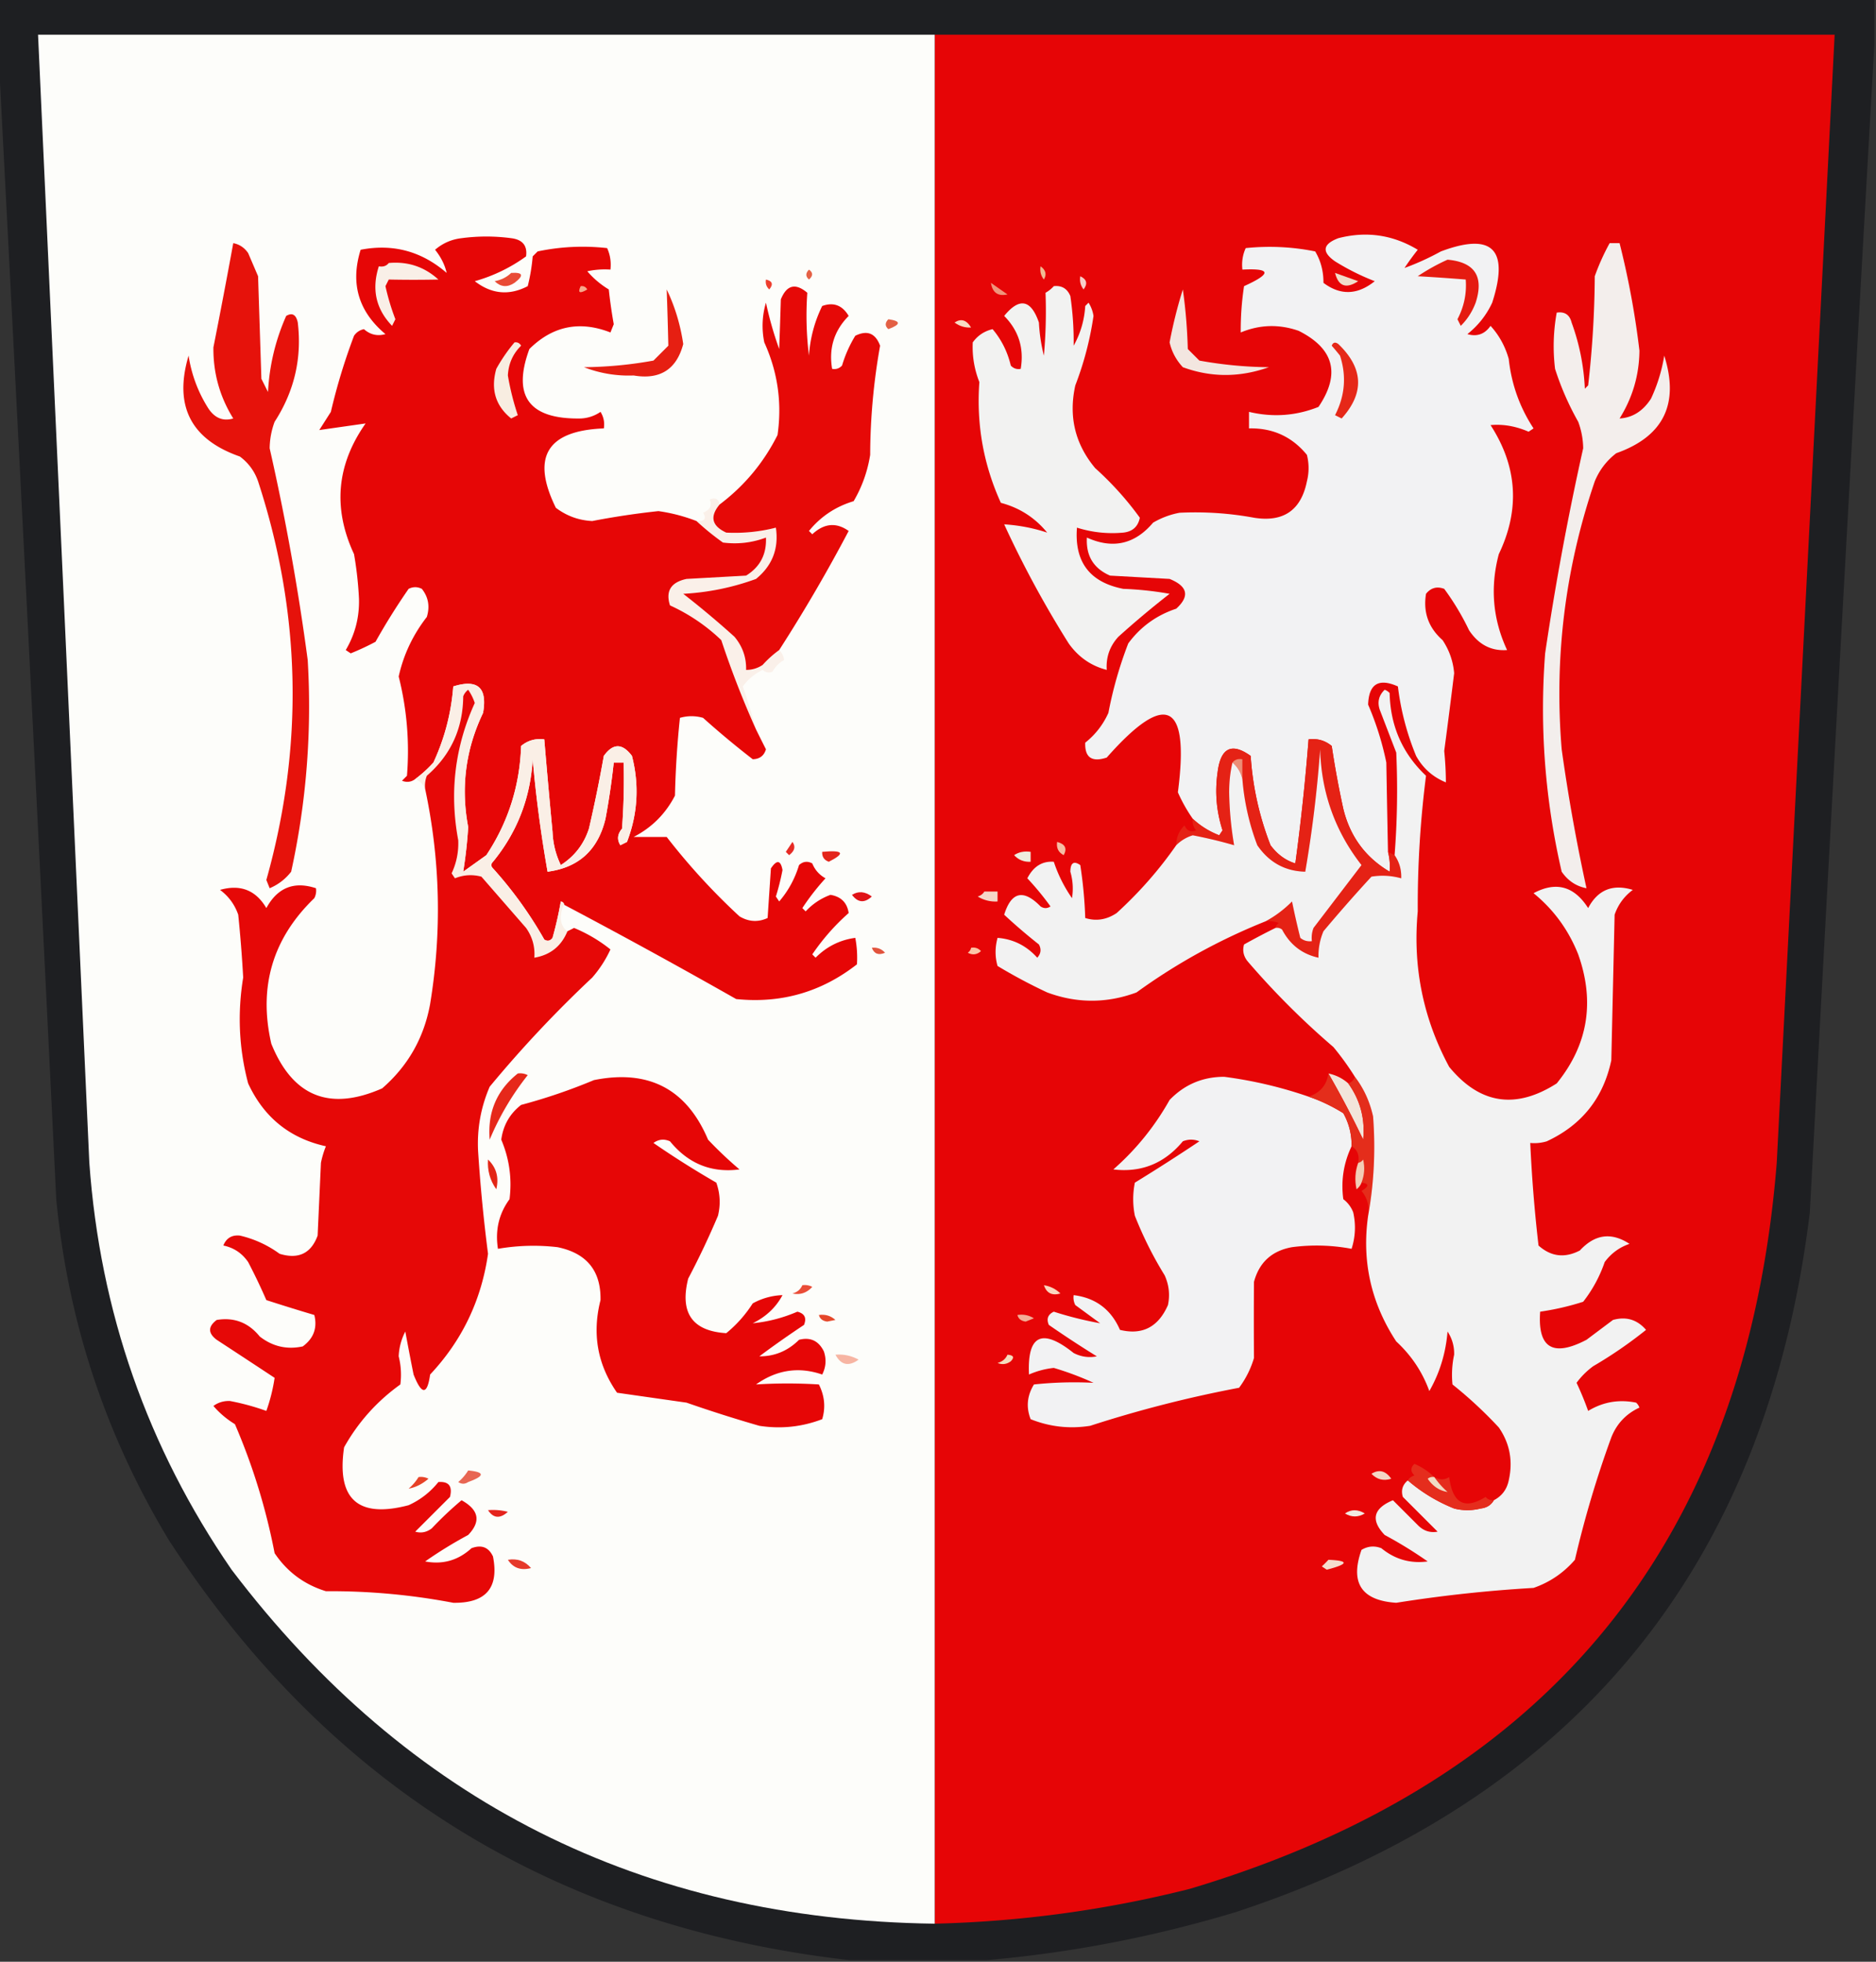 <svg xmlns="http://www.w3.org/2000/svg" width="567" height="593" style="shape-rendering:geometricPrecision;text-rendering:geometricPrecision;image-rendering:optimizeQuality;fill-rule:evenodd;clip-rule:evenodd"><rect width="100%" height="100%" fill="#333333" stroke="none"/><path style="opacity:1" fill="#1e1f22" d="M-.5-.5h567v14a107402.843 107402.843 0 0 0-19.5 353C533.848 473.652 476.014 544.152 373.5 578c-24.64 7.436-49.64 12.27-75 14.5h-42c-88.629-10.21-157.13-52.543-205.5-127-19.12-31.696-30.454-66.03-34-103A97185.11 97185.11 0 0 0-.5 15.5v-16z"/><path style="opacity:1" fill="#e60506" d="M282.5 10.5h272a702928.028 702928.028 0 0 1-17.5 341c-9.109 113.765-68.276 186.932-177.5 219.5-25.223 6.362-50.89 9.862-77 10.5v-571z"/><path style="opacity:1" fill="#f2f2f1" d="M318.5 86.5c2.412-.256 4.079.744 5 3a94.13 94.13 0 0 1 1 15c2.073-3.721 3.24-7.72 3.5-12l1-1a10.256 10.256 0 0 1 1.5 4 97.474 97.474 0 0 1-5.5 21c-2.078 9.384-.078 17.717 6 25 5.086 4.58 9.586 9.58 13.5 15-.539 2.703-2.205 4.203-5 4.5a35.36 35.36 0 0 1-14-1.5c-.809 10.353 3.858 16.52 14 18.5 4.702.172 9.368.672 14 1.5a278.804 278.804 0 0 0-15.5 13c-2.584 2.836-3.751 6.169-3.5 10-4.732-1.21-8.566-3.877-11.5-8a313.7 313.7 0 0 1-19.5-36c4.529.291 8.862 1.125 13 2.5-3.68-4.508-8.347-7.508-14-9-5.26-11.559-7.426-23.725-6.5-36.5-1.531-3.904-2.198-7.904-2-12 1.501-2.084 3.501-3.417 6-4 2.678 3.17 4.511 6.837 5.5 11 .825.886 1.825 1.219 3 1 1.056-6.228-.611-11.561-5-16 4.604-5.643 8.104-4.976 10.5 2a52.141 52.141 0 0 0 1.5 10c.571-6.307.738-12.64.5-19 .995-.566 1.828-1.233 2.5-2z"/><path style="opacity:1" fill="#f3eeec" d="M486.5 73.5h3a255.357 255.357 0 0 1 6 32.5c-.07 7.379-2.07 14.213-6 20.5 3.912-.234 7.079-2.234 9.5-6a48.99 48.99 0 0 0 4-13c4.613 14.606-.22 24.439-14.5 29.5-2.933 2.264-5.1 5.098-6.5 8.5-8.958 26.283-12.291 53.283-10 81a552.949 552.949 0 0 0 7.5 42c-3.114-.591-5.614-2.258-7.5-5-5.032-21.742-6.698-43.742-5-66a863 863 0 0 1 11.5-62 23.813 23.813 0 0 0-1.5-8 85.275 85.275 0 0 1-7-16 56.723 56.723 0 0 1 .5-17c2.411-.363 3.911.637 4.5 3a66.69 66.69 0 0 1 4 20l1-1a302.953 302.953 0 0 0 2-33 68.187 68.187 0 0 1 4.5-10z"/><path style="opacity:1" fill="#f3e6e0" d="M357.5 87.5c.828 5.82 1.328 11.82 1.5 18l3.5 3.5a123.757 123.757 0 0 0 21 2c-8.804 3.129-17.471 3.129-26 0-2.027-2.177-3.361-4.677-4-7.5a140.174 140.174 0 0 1 4-16z"/><path style="opacity:1" fill="#f8dcc4" d="M288.5 97.5c1.956-1.301 3.623-.801 5 1.5-1.782.122-3.448-.378-5-1.5z"/><path style="opacity:1" fill="#ef967c" d="M299.5 85.5a714.894 714.894 0 0 0 5 3.5c-2.868.64-4.535-.527-5-3.5z"/><path style="opacity:1" fill="#f7cec8" d="M326.5 83.5c1.976.927 2.309 2.26 1 4-.929-1.189-1.262-2.522-1-4z"/><path style="opacity:1" fill="#f0bb93" d="M314.5 80.5c1.588 1.135 1.921 2.469 1 4-.929-1.189-1.262-2.522-1-4z"/><path style="opacity:1" fill="#fdfdfa" d="M282.5 10.5v571c-88.439-1.173-159.273-36.84-212.5-107-25.438-36.975-39.772-77.975-43-123-5.134-113.677-10.3-227.344-15.5-341h271z"/><path style="opacity:1" fill="#faf0e9" d="M217.5 152.5c-3.046 3.651-2.379 6.485 2 8.5a50.074 50.074 0 0 0 15-1.5c.924 6.316-1.076 11.483-6 15.5a75.455 75.455 0 0 1-22 4.5 278.804 278.804 0 0 1 15.5 13c2.431 2.917 3.598 6.25 3.5 10 1.808.009 3.475-.491 5-1.5a31.447 31.447 0 0 1 5-4.5c.862.89 1.362 1.89 1.5 3-1.5.833-2.667 2-3.5 3.5-1.049.492-2.049.326-3-.5-2.45 1.211-4.45 2.878-6 5a193.455 193.455 0 0 1 4 13 281.111 281.111 0 0 1-10.5-27 55.685 55.685 0 0 0-15.5-10.5c-1.385-4.326.282-6.992 5-8l18-1c4.226-2.617 6.226-6.45 6-11.5a26.714 26.714 0 0 1-13 1.5 78.986 78.986 0 0 1-8-6.5c2.442.146 3.109-.687 2-2.5 2.132-.918 2.799-2.251 2-4 1.657-.725 2.657-.225 3 1.5z"/><path style="opacity:1" fill="#e60606" d="M210.5 157.5a78.986 78.986 0 0 0 8 6.5c4.456.578 8.789.078 13-1.5.226 5.05-1.774 8.883-6 11.5l-18 1c-4.718 1.008-6.385 3.674-5 8a55.685 55.685 0 0 1 15.5 10.5 281.111 281.111 0 0 0 10.5 27 621.124 621.124 0 0 0 3 6c-.579 1.961-1.913 2.961-4 3a266.19 266.19 0 0 1-15-12.5 12.494 12.494 0 0 0-7 0 287.67 287.67 0 0 0-1.5 23.5c-2.833 5.5-7 9.667-12.5 12.5h10a196.605 196.605 0 0 0 22 24c2.789 1.664 5.623 1.83 8.5.5l1-15c1.789-2.679 2.955-2.513 3.5.5a70.276 70.276 0 0 1-2 8l1 1.5c2.742-3.192 4.742-6.858 6-11 1.223-1.114 2.556-1.281 4-.5.805 1.972 2.139 3.472 4 4.5a71.916 71.916 0 0 0-7 9l1 1a19.003 19.003 0 0 1 7.5-5c3.205.538 5.039 2.372 5.5 5.5-4.127 3.635-7.793 7.802-11 12.5l1 1c3.356-3.372 7.356-5.372 12-6a31.6 31.6 0 0 1 .5 8c-10.741 8.394-22.908 11.894-36.5 10.5a1951.707 1951.707 0 0 0-52-28.5c-.06-.543-.393-.876-1-1a111.061 111.061 0 0 1-2.5 11c-.718.951-1.551 1.117-2.5.5a121.538 121.538 0 0 0-15.5-21.5c-.667-.667-.667-1.333 0-2 7.322-8.954 11.322-19.287 12-31a394.479 394.479 0 0 0 4.5 34c9.408-1.234 15.241-6.567 17.5-16a224.318 224.318 0 0 0 2.5-17h3c.166 6.675 0 13.342-.5 20-1.401 1.646-1.568 3.313-.5 5l2-1c3.259-8.504 3.759-17.17 1.5-26-2.892-3.878-5.725-3.878-8.5 0a429.421 429.421 0 0 1-4.5 22c-1.525 4.69-4.359 8.357-8.5 11-1.522-3.129-2.355-6.463-2.5-10-.882-9.337-1.715-18.67-2.5-28-2.657-.338-4.99.329-7 2-.403 12.039-3.903 23.039-10.5 33l-7 5a136.107 136.107 0 0 0 1.5-13.5c-2.264-12.013-.764-23.513 4.5-34.5 1.352-7.65-1.648-10.317-9-8-.623 8.044-2.623 15.711-6 23a37.84 37.84 0 0 1-5.5 5c-1.238.912-2.572 1.079-4 .5l1.5-1.5a92.167 92.167 0 0 0-2.5-30c1.452-6.575 4.286-12.575 8.5-18 .978-3.169.478-6.003-1.5-8.5-1.333-.667-2.667-.667-4 0a196.758 196.758 0 0 0-10 16 76.643 76.643 0 0 1-7.5 3.5l-1.5-1c2.81-4.741 4.144-9.907 4-15.5a108.877 108.877 0 0 0-1.5-13.5c-6.451-13.842-5.284-27.009 3.5-39.5l-14 2 3.5-5.5a181.84 181.84 0 0 1 7-23c.739-1.074 1.739-1.74 3-2 1.895 1.682 4.062 2.182 6.5 1.5-8.167-6.834-10.667-15.334-7.5-25.5 9.755-1.894 18.422.44 26 7-.565-2.465-1.732-4.799-3.5-7 2.295-1.98 4.961-3.147 8-3.5 5-.667 10-.667 15 0 3.442.427 4.942 2.26 4.5 5.5a48.976 48.976 0 0 1-15.5 7.5c5.067 3.916 10.4 4.416 16 1.5a55.582 55.582 0 0 0 1.5-9l1.5-1.5a66.028 66.028 0 0 1 21-1c.923 2.04 1.256 4.207 1 6.5a24.939 24.939 0 0 0-7 .5 26.911 26.911 0 0 0 6.5 5.5 150.76 150.76 0 0 0 1.5 10.5l-1 2.5c-9.29-3.634-17.457-1.968-24.5 5-5.261 14.275-.094 21.275 15.5 21a11.284 11.284 0 0 0 6-2c.952 1.545 1.285 3.212 1 5-17.194.675-22.027 8.675-14.5 24 3.267 2.468 6.934 3.802 11 4a240.886 240.886 0 0 1 20-3 51.703 51.703 0 0 1 11.5 3z"/><path style="opacity:1" fill="#e60907" d="M235.5 196.5a31.447 31.447 0 0 0-5 4.5c-1.525 1.009-3.192 1.509-5 1.5.098-3.75-1.069-7.083-3.5-10a278.804 278.804 0 0 0-15.5-13 75.455 75.455 0 0 0 22-4.5c4.924-4.017 6.924-9.184 6-15.5a50.074 50.074 0 0 1-15 1.5c-4.379-2.015-5.046-4.849-2-8.5 7.476-5.641 13.309-12.641 17.5-21 1.396-9.722.063-19.055-4-28a24.551 24.551 0 0 1 .5-12 109.14 109.14 0 0 0 4 14c.183-4.928.35-9.928.5-15 1.762-4.366 4.429-5.033 8-2a98.587 98.587 0 0 0 .5 19c.358-5.294 1.691-10.294 4-15 3.419-1.234 6.086-.234 8 3-4.389 4.439-6.056 9.772-5 16 1.175.219 2.175-.114 3-1a37.815 37.815 0 0 1 4-9c3.596-1.78 6.096-.779 7.5 3a191.136 191.136 0 0 0-3 33c-.798 5.018-2.465 9.684-5 14-5.45 1.637-9.95 4.637-13.5 9l1 1c3.587-3.332 7.254-3.665 11-1a478.562 478.562 0 0 1-21 36z"/><path style="opacity:1" fill="#f8ede1" d="M155.5 103.5c.876-.131 1.543.202 2 1-2.487 2.454-3.821 5.454-4 9a79.054 79.054 0 0 0 3 12l-2 1c-4.746-3.833-6.246-8.833-4.5-15a50.784 50.784 0 0 1 5.5-8z"/><path style="opacity:1" fill="#e61f12" d="M201.5 87.5c2.471 5.125 4.137 10.625 5 16.5-2.029 7.688-7.029 10.855-15 9.5a37.242 37.242 0 0 1-15-2.5c7.106-.074 14.106-.74 21-2l4.5-4.5c-.132-5.64-.299-11.307-.5-17z"/><path style="opacity:1" fill="#e36044" d="M268.5 96.5c3.839.55 3.839 1.55 0 3-1.062-.925-1.062-1.925 0-3z"/><path style="opacity:1" fill="#e6120b" d="M70.5 73.5c1.871.359 3.371 1.359 4.5 3l3 7 1 31 2 4c.423-8.025 2.256-15.691 5.5-23 1.826-1.07 2.992-.404 3.5 2 1.287 10.787-1.046 20.787-7 30a23.813 23.813 0 0 0-1.5 8 719.461 719.461 0 0 1 11.5 64 233.332 233.332 0 0 1-5 64c-1.74 2.241-3.906 3.908-6.5 5l-1-2.5c11.368-40.438 10.535-80.604-2.5-120.5-1.06-3.062-2.894-5.562-5.5-7.5-14.842-5.183-20.008-15.35-15.5-30.5a41.087 41.087 0 0 0 6 16c1.94 2.902 4.44 3.902 7.5 3-4.083-6.582-6.083-13.748-6-21.5 2.08-10.487 4.08-20.987 6-31.5z"/><path style="opacity:1" fill="#f7a98c" d="M175.5 86.5c.876-.13 1.543.203 2 1-2.308 1.373-2.975 1.04-2-1z"/><path style="opacity:1" fill="#ee3e2e" d="M231.5 84.5c1.965.448 2.298 1.448 1 3-.886-.825-1.219-1.825-1-3z"/><path style="opacity:1" fill="#e94b35" d="M154.5 82.5c3.599-.238 3.933.762 1 3-2.167 1.454-4.167 1.287-6-.5 1.991-.374 3.658-1.207 5-2.5z"/><path style="opacity:1" fill="#e56146" d="M244.5 81.5c1.276.886 1.276 1.886 0 3-1.062-.925-1.062-1.925 0-3z"/><path style="opacity:1" fill="#f9efe7" d="M117.5 79.5c5.765-.523 10.765 1.144 15 5-5.023.103-10.023.103-15 0l-1 2a69.29 69.29 0 0 0 3 10l-1 2c-4.896-5.088-6.229-11.088-4-18 1.291.237 2.291-.096 3-1z"/><path style="opacity:1" fill="#f2f2f3" d="M419.5 257.5a17.65 17.65 0 0 1 .5 6c-7.298-4.311-11.964-10.644-14-19a283.854 283.854 0 0 1-3.5-19c-2.01-1.671-4.343-2.338-7-2a654.598 654.598 0 0 1-4 37.5c-2.936-.893-5.436-2.726-7.5-5.5a90.245 90.245 0 0 1-6-27c-5.754-4.127-9.087-2.46-10 5-.851 5.953-.351 11.786 1.5 17.5l-1 1.5c-3.031-1.177-5.698-2.844-8-5a47 47 0 0 1-4.5-8c3.586-27.293-3.58-30.793-21.5-10.5-4.498 1.477-6.665-.023-6.5-4.5 3.047-2.418 5.38-5.418 7-9a121.1 121.1 0 0 1 6-21c3.69-5.016 8.524-8.516 14.5-10.5 4.145-3.774 3.479-6.774-2-9l-18-1c-4.978-2.159-7.311-5.992-7-11.5 7.807 3.539 14.474 2.039 20-4.5a24.569 24.569 0 0 1 8-3 97.829 97.829 0 0 1 22.5 1.5c8.899 1.425 14.233-2.242 16-11a16.242 16.242 0 0 0 0-8c-4.493-5.495-10.326-8.162-17.5-8v-5c7.183 1.717 14.183 1.217 21-1.5 6.722-9.947 4.722-17.613-6-23-5.919-2.057-11.752-1.89-17.5.5a88.547 88.547 0 0 1 1-14c8.389-3.792 8.222-5.458-.5-5-.256-2.293.077-4.46 1-6.5a69.6 69.6 0 0 1 21 1c1.688 2.825 2.521 5.991 2.5 9.5 5.126 3.854 10.293 3.688 15.5-.5a71.325 71.325 0 0 1-12-6c-4.083-2.86-3.75-5.194 1-7 8.496-2.195 16.496-1.028 24 3.5a78.43 78.43 0 0 0-4 5.5c3.642-1.314 7.309-2.98 11-5 15.552-5.83 20.718-.664 15.5 15.5-1.738 3.741-4.238 6.908-7.5 9.5 2.907.854 5.24.021 7-2.5 2.593 2.848 4.426 6.181 5.5 10 .823 7.642 3.323 14.642 7.5 21l-1.5 1c-3.862-1.678-7.695-2.345-11.5-2 8.119 12.528 8.953 25.528 2.5 39-2.666 10.027-1.832 19.693 2.5 29-4.791.352-8.625-1.648-11.5-6a77.299 77.299 0 0 0-7.5-12.5c-2.201-.825-4.034-.325-5.5 1.5-.916 5.586.751 10.253 5 14 2.029 3.052 3.196 6.386 3.5 10-.96 7.845-1.96 15.679-3 23.5.325 3.214.492 6.38.5 9.5-3.943-1.61-6.943-4.277-9-8a80.256 80.256 0 0 1-5.5-21c-5.791-2.603-8.791-.769-9 5.5a89.021 89.021 0 0 1 5.5 17.5 9667.5 9667.5 0 0 0 .5 27z"/><path style="opacity:1" fill="#e62818" d="M402.5 104.5c.397-1.025 1.063-1.192 2-.5 7.608 7.304 7.941 14.804 1 22.5l-2-1c3.003-5.835 3.503-11.835 1.5-18a81.316 81.316 0 0 0-2.5-3z"/><path style="opacity:1" fill="#f1dcc9" d="M403.5 82.5c2.312.82 4.646 1.653 7 2.5-3.645 2.399-5.978 1.565-7-2.5z"/><path style="opacity:1" fill="#e51b10" d="M437.5 78.5c8.226.736 11.06 5.07 8.5 13-1.015 2.71-2.515 5.043-4.5 7l-1-2c1.994-3.8 2.827-7.8 2.5-12a575.937 575.937 0 0 0-14.5-1 60.795 60.795 0 0 1 9-5z"/><path style="opacity:1" fill="#faefe6" d="M170.5 273.5c-.656 1.122-.989 2.455-1 4 .085 1.833.752 3.166 2 4-1.847 4.512-5.18 7.179-10 8 .241-3.294-.592-6.294-2.5-9L145.5 265c-2.73-.728-5.397-.562-8 .5l-1-1.5c1.476-3.15 2.142-6.483 2-10-2.691-14.422-1.025-28.255 5-41.5a15.69 15.69 0 0 0-2-4 4.457 4.457 0 0 0-1.5 2c-.084 9.721-3.751 17.721-11 24a8.43 8.43 0 0 0-.5 4c-.6-1.4-1.6-2.4-3-3a37.84 37.84 0 0 0 5.5-5c3.377-7.289 5.377-14.956 6-23 7.352-2.317 10.352.35 9 8-5.264 10.987-6.764 22.487-4.5 34.5a136.107 136.107 0 0 1-1.5 13.5l7-5c6.597-9.961 10.097-20.961 10.5-33 2.01-1.671 4.343-2.338 7-2 .785 9.33 1.618 18.663 2.5 28 .145 3.537.978 6.871 2.5 10 4.141-2.643 6.975-6.31 8.5-11a429.421 429.421 0 0 0 4.5-22c2.775-3.878 5.608-3.878 8.5 0 2.259 8.83 1.759 17.496-1.5 26l-2 1c-1.068-1.687-.901-3.354.5-5 .5-6.658.666-13.325.5-20h-3a224.318 224.318 0 0 1-2.5 17c-2.259 9.433-8.092 14.766-17.5 16a394.479 394.479 0 0 1-4.5-34c-.678 11.713-4.678 22.046-12 31-.667.667-.667 1.333 0 2a121.538 121.538 0 0 1 15.5 21.5c.949.617 1.782.451 2.5-.5a111.061 111.061 0 0 0 2.5-11c.607.124.94.457 1 1z"/><path style="opacity:1" fill="#e52215" d="m419.5 257.5 2 1c1.439 2.088 2.106 4.421 2 7a20.683 20.683 0 0 0-9-.5 474.27 474.27 0 0 0-14.5 16.5 18.991 18.991 0 0 0-1.5 8c-4.93-1.085-8.597-3.919-11-8.5a2.428 2.428 0 0 0-2-.5c.111-.617.444-1.117 1-1.5a8.43 8.43 0 0 0-4-.5c2.907-1.559 5.574-3.559 8-6a250.94 250.94 0 0 0 2.5 11c1.011.837 2.178 1.17 3.5 1a8.43 8.43 0 0 1 .5-4l14.5-19c-7.979-10.217-12.146-21.884-12.5-35a379.33 379.33 0 0 1-4.5 37c-6.107-.141-10.94-2.807-14.5-8a72.432 72.432 0 0 1-4.5-20v-6c-1.291-.237-2.291.096-3 1-.665 2.814-.998 5.814-1 9a104.48 104.48 0 0 0 1.5 16 138.697 138.697 0 0 0-12.5-3 11.948 11.948 0 0 0-5 3c.004-2.342.837-4.342 2.5-6 .725 1.658 1.892 2.158 3.5 1.5-.837-1.011-1.17-2.178-1-3.5 2.302 2.156 4.969 3.823 8 5l1-1.5c-1.851-5.714-2.351-11.547-1.5-17.5.913-7.46 4.246-9.127 10-5a90.245 90.245 0 0 0 6 27c2.064 2.774 4.564 4.607 7.5 5.5a654.598 654.598 0 0 0 4-37.5c2.657-.338 4.99.329 7 2a283.854 283.854 0 0 0 3.5 19c2.036 8.356 6.702 14.689 14 19a17.65 17.65 0 0 0-.5-6z"/><path style="opacity:1" fill="#ec8d76" d="M372.5 230.5c.709-.904 1.709-1.237 3-1v6c-.472-2.031-1.472-3.698-3-5z"/><path style="opacity:1" fill="#e72a24" d="M239.5 254.5c1.022 1.392.689 2.725-1 4l-1-1a185.977 185.977 0 0 0 2-3z"/><path style="opacity:1" fill="#e4251b" d="M248.5 257.5c6.438-.595 7.105.405 2 3-1.419-.505-2.085-1.505-2-3z"/><path style="opacity:1" fill="#f5bea4" d="M319.5 254.5c2.435.63 3.102 1.963 2 4-1.611-.82-2.278-2.154-2-4z"/><path style="opacity:1" fill="#eeecdd" d="M306.5 258.5c1.419-.951 3.085-1.284 5-1v3c-2.014.108-3.68-.558-5-2z"/><path style="opacity:1" fill="#e01217" d="M257.5 270.5c1.935-1.209 3.935-1.042 6 .5-2.213 2.053-4.213 1.887-6-.5z"/><path style="opacity:1" fill="#f5d6c8" d="M297.5 269.5h4v3a10.098 10.098 0 0 1-6-1.5c.916-.278 1.582-.778 2-1.5z"/><path style="opacity:1" fill="#f2f2f2" d="M382.5 278.5c-13.93 5.579-26.93 12.745-39 21.5-9.005 3.332-18.005 3.332-27 0a161.984 161.984 0 0 1-15-8c-.791-2.75-.791-5.583 0-8.5 4.735.368 8.735 2.368 12 6 1.114-1.223 1.281-2.556.5-4a169.93 169.93 0 0 1-10.5-9c2.167-6.958 5.833-7.791 11-2.5 1 .667 2 .667 3 0a84.86 84.86 0 0 0-7-8.5c1.835-3.588 4.501-5.254 8-5a42.478 42.478 0 0 0 5.5 11c.434-2.679.268-5.346-.5-8 .038-2.687 1.038-3.354 3-2a130.373 130.373 0 0 1 1.5 16c3.293 1.031 6.46.531 9.5-1.5 6.84-6.24 12.84-13.074 18-20.5a11.948 11.948 0 0 1 5-3c4.247.815 8.414 1.815 12.5 3a104.48 104.48 0 0 1-1.5-16c.002-3.186.335-6.186 1-9 1.528 1.302 2.528 2.969 3 5a72.432 72.432 0 0 0 4.5 20c3.56 5.193 8.393 7.859 14.5 8a379.33 379.33 0 0 0 4.5-37c.354 13.116 4.521 24.783 12.5 35l-14.5 19a8.43 8.43 0 0 0-.5 4c-1.322.17-2.489-.163-3.5-1a250.94 250.94 0 0 1-2.5-11c-2.426 2.441-5.093 4.441-8 6z"/><path style="opacity:1" fill="#e2543d" d="M263.5 286.5c1.603-.188 2.937.312 4 1.5-1.963.844-3.296.344-4-1.5z"/><path style="opacity:1" fill="#fcc5a8" d="M293.5 286.5c1.175-.219 2.175.114 3 1-1.223 1.114-2.556 1.281-4 .5.556-.383.889-.883 1-1.5z"/><path style="opacity:1" fill="#f2e5da" d="M401.5 324.5c2.284.475 4.284 1.475 6 3 3.638 5.083 5.138 10.749 4.5 17a283.859 283.859 0 0 0-10.5-20z"/><path style="opacity:1" fill="#e6281a" d="M156.5 324.5a4.934 4.934 0 0 1 3 .5 81.92 81.92 0 0 0-11.5 19.5c-.687-8.28 2.146-14.947 8.5-20z"/><path style="opacity:1" fill="#f2f2f3" d="M395.5 331.5c3.596 1.212 7.096 2.879 10.5 5 1.727 3.118 2.561 6.451 2.5 10-2.419 5.089-3.253 10.423-2.5 16a8.905 8.905 0 0 1 3 4c.825 3.711.659 7.378-.5 11a56.766 56.766 0 0 0-18-.5c-6.088 1.09-9.921 4.59-11.5 10.5a1603.05 1603.05 0 0 0 0 23 28.53 28.53 0 0 1-4.5 9 366.767 366.767 0 0 0-45 11.5c-6.205.984-12.205.317-18-2-1.413-3.621-1.08-7.121 1-10.5a114.918 114.918 0 0 1 18-.5 90.245 90.245 0 0 0-12-4.5 24.929 24.929 0 0 0-7.5 2c-.563-11.977 3.937-14.144 13.5-6.5 2.254 1.15 4.587 1.484 7 1a331.744 331.744 0 0 1-14.5-9.5c-.783-1.819-.283-3.152 1.5-4a107.347 107.347 0 0 0 14 3.5l-7.5-5.5a4.934 4.934 0 0 1-.5-3c6.637.823 11.303 4.323 14 10.5 6.747 1.653 11.581-.847 14.5-7.5.652-3.094.318-6.094-1-9a113.368 113.368 0 0 1-9-18 25.238 25.238 0 0 1 0-10 593.455 593.455 0 0 0 19.5-12.5c-1.667-.667-3.333-.667-5 0-5.546 6.677-12.546 9.51-21 8.5 6.844-6.005 12.51-13.005 17-21 4.495-4.663 9.995-6.997 16.5-7a129.012 129.012 0 0 1 25.5 6z"/><path style="opacity:1" fill="#e42d1b" d="M401.5 324.5a283.859 283.859 0 0 1 10.5 20c.638-6.251-.862-11.917-4.5-17 1-.333 1.667-1 2-2 2.677 3.494 4.51 7.494 5.5 12 .769 10.209.269 20.209-1.5 30 .445-2.865-.222-5.365-2-7.5 2.342-1.392 2.342-2.225 0-2.5a11.596 11.596 0 0 0 .5-7c-.383.556-.883.889-1.5 1 .423-2.281-.244-3.948-2-5 .061-3.549-.773-6.882-2.5-10-3.404-2.121-6.904-3.788-10.5-5 3.482-1.143 5.482-3.476 6-7z"/><path style="opacity:1" fill="#e32616" d="M147.5 350.5c2.526 2.429 3.359 5.429 2.5 9-1.908-2.706-2.741-5.706-2.5-9z"/><path style="opacity:1" fill="#f2cdb6" d="M411.5 357.5c-.283.789-.783 1.456-1.5 2-.602-2.721-.435-5.387.5-8 .617-.111 1.117-.444 1.5-1 .556 2.385.39 4.718-.5 7z"/><path style="opacity:1" fill="#f2f2f2" d="M425.5 447.5c4.111 3.564 8.778 6.398 14 8.5 2.667.667 5.333.667 8 0 1.82-.2 3.153-1.034 4-2.5 2.434-1.271 3.934-3.271 4.5-6 1.324-5.843.324-11.176-3-16a128.578 128.578 0 0 0-14-13 28.95 28.95 0 0 1 .5-9c.058-2.557-.609-4.89-2-7-.524 6.498-2.357 12.498-5.5 18-2.086-5.767-5.419-10.767-10-15-7.621-11.609-10.455-24.276-8.5-38 1.769-9.791 2.269-19.791 1.5-30-.99-4.506-2.823-8.506-5.5-12a82.928 82.928 0 0 0-6.5-9c-9.333-8-18-16.667-26-26-1.187-1.544-1.52-3.211-1-5 3.17-1.77 6.337-3.437 9.5-5a2.428 2.428 0 0 1 2 .5c2.403 4.581 6.07 7.415 11 8.5a18.991 18.991 0 0 1 1.5-8 474.27 474.27 0 0 1 14.5-16.5 20.683 20.683 0 0 1 9 .5c.106-2.579-.561-4.912-2-7 .8-10.325.966-20.659.5-31a7505.67 7505.67 0 0 1-5-13c-.756-2.309-.256-4.309 1.5-6a3.647 3.647 0 0 1 1.5 1c.224 9.962 3.89 18.296 11 25a310.644 310.644 0 0 0-2.5 41c-1.553 16.697 1.614 32.364 9.5 47 9.254 11.263 20.087 12.93 32.5 5 9.432-11.626 11.599-24.626 6.5-39-2.935-7.396-7.435-13.563-13.5-18.5 6.778-3.635 12.278-2.135 16.5 4.5 2.919-5.525 7.419-7.358 13.5-5.5-2.606 1.938-4.439 4.438-5.5 7.5l-1 44c-2.406 11.408-8.906 19.575-19.5 24.5a12.93 12.93 0 0 1-5 .5 444.562 444.562 0 0 0 2.5 31c3.762 3.375 7.928 3.875 12.5 1.5 4.529-4.924 9.529-5.591 15-2-3.039 1.031-5.539 2.865-7.5 5.5a41.135 41.135 0 0 1-6.5 12 79.435 79.435 0 0 1-13 3c-.806 10.973 3.861 13.806 14 8.5l8-6c3.984-1.115 7.318-.115 10 3a131.744 131.744 0 0 1-16 11c-1.966 1.46-3.632 3.127-5 5a94.38 94.38 0 0 1 3.5 8.5c4.48-2.722 9.313-3.555 14.5-2.5.457.414.791.914 1 1.5-4.03 1.863-6.863 4.863-8.5 9a317.777 317.777 0 0 0-11 37c-3.421 3.958-7.588 6.792-12.5 8.5a417.915 417.915 0 0 0-41.5 4.5c-10.528-.698-14.028-6.031-10.5-16 1.921-1.141 3.921-1.308 6-.5 4.106 3.37 8.773 4.703 14 4a129.073 129.073 0 0 0-13-8c-4.293-4.521-3.46-8.021 2.5-10.5l7.5 7.5c1.712 1.751 3.712 2.418 6 2L424 452.5c-.613-1.995-.113-3.662 1.5-5z"/><path style="opacity:1" fill="#e60606" d="M179.5 326.5c16.523-3.324 28.023 2.676 34.5 18a119.606 119.606 0 0 0 9.5 9c-8.478 1.103-15.478-1.731-21-8.5-1.759-.798-3.426-.631-5 .5a279.412 279.412 0 0 0 19 12c1.157 3.284 1.324 6.618.5 10a246.886 246.886 0 0 1-9 19c-2.602 10.356 1.231 15.856 11.5 16.5 3.117-2.542 5.783-5.542 8-9a19.936 19.936 0 0 1 9-2.5c-1.976 3.701-4.976 6.534-9 8.5 4.613-.446 9.113-1.612 13.5-3.5 2.188.559 2.854 1.893 2 4a300.365 300.365 0 0 0-13.5 9.5c4.625.026 8.625-1.64 12-5 3.417-.876 5.917.291 7.5 3.5.814 2.402.647 4.735-.5 7-7.066-2.441-13.733-1.441-20 3a152.848 152.848 0 0 1 19 0c1.733 3.455 2.066 6.955 1 10.5-6.143 2.345-12.476 3.011-19 2a421.766 421.766 0 0 1-22-7l-21-3c-5.922-8.493-7.588-17.826-5-28 .161-8.851-4.173-14.184-13-16a62.858 62.858 0 0 0-18 .5c-.885-5.603.282-10.603 3.5-15 .777-6.223-.056-12.223-2.5-18 .588-4.346 2.588-7.846 6-10.5a170.653 170.653 0 0 0 22-7.5z"/><path style="opacity:1" fill="#ea4d38" d="M242.5 388.5a4.934 4.934 0 0 1 3 .5c-1.665 1.84-3.665 2.507-6 2 1.442-.377 2.442-1.21 3-2.5z"/><path style="opacity:1" fill="#fad7bf" d="M315.5 388.5c1.923.295 3.59 1.128 5 2.5-2.519.741-4.185-.092-5-2.5z"/><path style="opacity:1" fill="#e5472a" d="M247.5 397.5c1.929-.269 3.595.231 5 1.5l-2.5.5c-1.376-.184-2.209-.851-2.5-2z"/><path style="opacity:1" fill="#f2ae96" d="M307.5 397.5c1.788-.285 3.455.048 5 1l-2.5 1c-1.376-.184-2.209-.851-2.5-2z"/><path style="opacity:1" fill="#f7b5a3" d="M252.5 409.5c2.489-.202 4.823.298 7 1.5-2.989 2.168-5.322 1.668-7-1.5z"/><path style="opacity:1" fill="#f5dcbe" d="M304.5 409.5c1.837.139 2.17.806 1 2-1.268.928-2.601 1.095-4 .5 1.442-.377 2.442-1.21 3-2.5z"/><path style="opacity:1" fill="#e60807" d="M171.5 281.5c.65-.304 1.317-.637 2-1 4.025 1.675 7.692 3.841 11 6.5a35.44 35.44 0 0 1-5.5 8.5 361.24 361.24 0 0 0-31 33c-2.682 6.228-3.849 12.728-3.5 19.5a488.09 488.09 0 0 0 3 31c-2.013 14.059-7.846 26.226-17.5 36.5-.874 6.229-2.541 6.229-5 0a778.014 778.014 0 0 1-2.5-13 17.938 17.938 0 0 0-2 7.5 22.75 22.75 0 0 1 .5 8.5c-7.092 5.09-12.759 11.424-17 19-2.307 15.694 4.193 21.528 19.5 17.5 3.543-1.608 6.543-3.942 9-7 3.15-.238 4.316 1.262 3.5 4.5L125.5 463c1.789.52 3.456.187 5-1a107.015 107.015 0 0 1 9-8.5c5.255 2.912 5.921 6.412 2 10.5a129.073 129.073 0 0 0-13 8c5.313 1.014 9.98-.319 14-4 3.028-1.14 5.195-.306 6.5 2.5 1.864 9.48-2.136 14.147-12 14a197.229 197.229 0 0 0-38.5-3.5c-6.546-2.018-11.713-5.852-15.5-11.5a188.562 188.562 0 0 0-12-39 26.91 26.91 0 0 1-6.5-5.5c1.444-1.064 3.11-1.564 5-1.5a72.459 72.459 0 0 1 11 3 52.949 52.949 0 0 0 2.5-10A5185.552 5185.552 0 0 0 65.5 405c-2.667-2-2.667-4 0-6 5.267-.87 9.6.797 13 5 3.887 3.03 8.22 4.03 13 3 3.292-2.412 4.459-5.579 3.5-9.5a604.911 604.911 0 0 1-14.5-4.5 180.732 180.732 0 0 0-5.5-11.5c-1.845-2.683-4.345-4.35-7.5-5 .912-2.243 2.579-3.243 5-3a32.764 32.764 0 0 1 12 5.5c5.686 1.739 9.52-.094 11.5-5.5l1-22a28.043 28.043 0 0 1 1.5-5c-10.913-2.403-18.746-8.736-23.5-19-2.775-10.497-3.275-21.164-1.5-32-.35-6.345-.85-12.678-1.5-19-1.06-3.062-2.894-5.562-5.5-7.5 6.157-1.749 10.824.084 14 5.5 3.38-6.194 8.38-8.194 15-6a4.932 4.932 0 0 1-.5 3c-12.608 12.163-16.942 26.83-13 44 6.468 15.98 17.634 20.48 33.5 13.5 7.803-6.769 12.636-15.269 14.5-25.5 3.577-21.801 3.077-43.468-1.5-65a8.43 8.43 0 0 1 .5-4c7.249-6.279 10.916-14.279 11-24a4.457 4.457 0 0 1 1.5-2 15.69 15.69 0 0 1 2 4c-6.025 13.245-7.691 27.078-5 41.5.142 3.517-.524 6.85-2 10l1 1.5c2.603-1.062 5.27-1.228 8-.5l13.5 15.5c1.908 2.706 2.741 5.706 2.5 9 4.82-.821 8.153-3.488 10-8z"/><path style="opacity:1" fill="#f4d6c5" d="M414.5 445.5c2.295-1.428 4.295-.928 6 1.5-2.34.748-4.34.248-6-1.5z"/><path style="opacity:1" fill="#e86653" d="M141.5 444.5c5.086.481 5.086 1.648 0 3.5-1 .667-2 .667-3 0a14.698 14.698 0 0 0 3-3.5z"/><path style="opacity:1" fill="#e74127" d="M126.5 446.5a4.934 4.934 0 0 1 3 .5c-1.869 1.602-3.869 2.602-6 3a14.698 14.698 0 0 0 3-3.5z"/><path style="opacity:1" fill="#e52d1d" d="M433.5 446.5c1.586.913 3.086.913 4.5 0 1.005 7.946 4.671 9.946 11 6 .671.752 1.504 1.086 2.5 1-.847 1.466-2.18 2.3-4 2.5a16.242 16.242 0 0 1-8 0c-5.222-2.102-9.889-4.936-14-8.5.418-.722 1.084-1.222 2-1.5-1.231-1.183-1.231-2.349 0-3.5 2.313 1 4.313 2.334 6 4z"/><path style="opacity:1" fill="#f0dcc4" d="M433.5 446.5a25.14 25.14 0 0 0 4 4.5c-2.42-.372-4.42-1.705-6-4a2.428 2.428 0 0 1 2-.5z"/><path style="opacity:1" fill="#f2e9e2" d="M406.5 457.5c1.864-1.293 3.864-1.293 6 0-2.016 1.194-4.016 1.194-6 0z"/><path style="opacity:1" fill="#e5241d" d="M147.5 456.5a18.453 18.453 0 0 1 6 .5c-2.379 2.142-4.379 1.976-6-.5z"/><path style="opacity:1" fill="#f5dcce" d="M401.5 471.5c6.308.269 6.141 1.269-.5 3l-1.5-1a31.147 31.147 0 0 0 2-2z"/><path style="opacity:1" fill="#e6392b" d="M153.5 471.5c2.846-.47 5.179.363 7 2.5-3.065.815-5.398-.018-7-2.5z"/></svg>